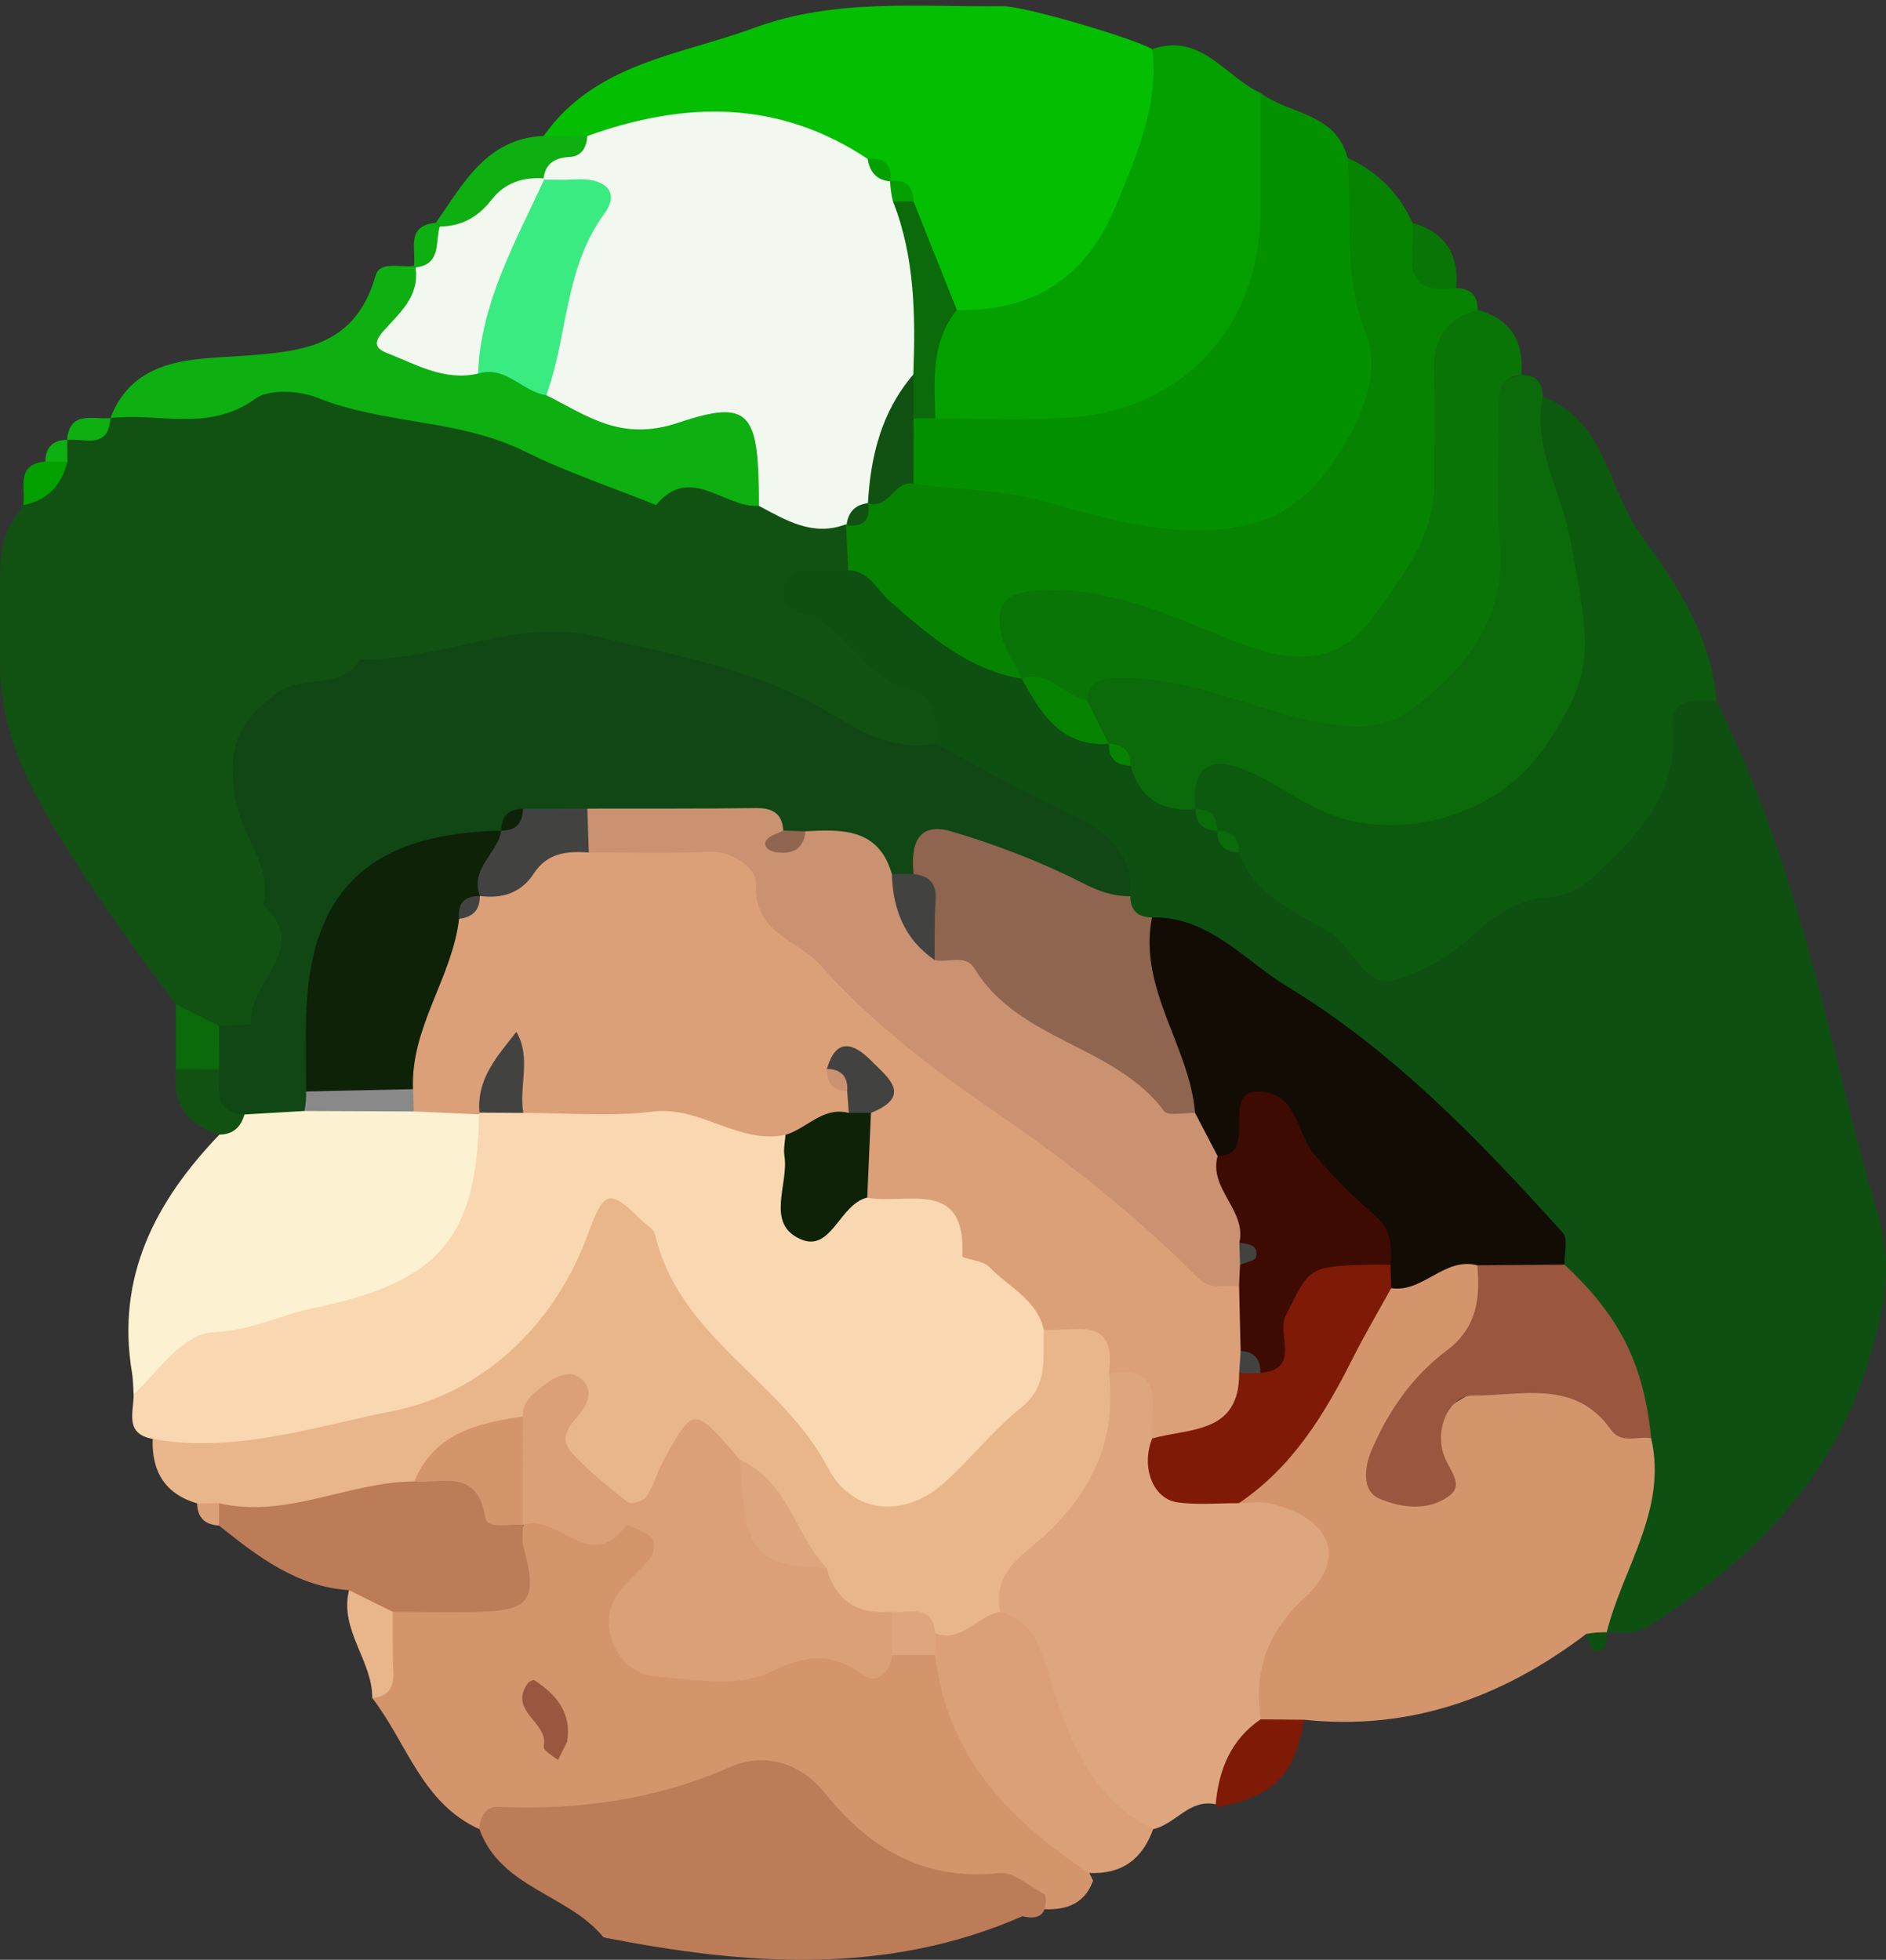 <?xml version="1.0" encoding="utf-8"?>
<!-- Generator: Adobe Illustrator 23.1.0, SVG Export Plug-In . SVG Version: 6.00 Build 0)  -->
<svg version="1.1" id="Calque_1" xmlns="http://www.w3.org/2000/svg" xmlns:xlink="http://www.w3.org/1999/xlink" x="0px" y="0px"
	 viewBox="0 0 1125 1168.99" style="enable-background:new 0 0 1125 1168.99;" xml:space="preserve">
<rect x="0" y="0" width="1125" height="1168.99" fill="#333333" stroke="none"/>
<style type="text/css">
	.st0{fill:#0D5011;}
	.st1{fill:#115212;}
	.st2{fill:#F9D7B0;}
	.st3{fill:#E9B68B;}
	.st4{fill:#D4956C;}
	.st5{fill:#078302;}
	.st6{fill:#04BE02;}
	.st7{fill:#0C5A0D;}
	.st8{fill:#049100;}
	.st9{fill:#0B6A0A;}
	.st10{fill:#BC7C58;}
	.st11{fill:#03A000;}
	.st12{fill:#FCF1D0;}
	.st13{fill:#097506;}
	.st14{fill:#0EAF10;}
	.st15{fill:#7E1A06;}
	.st16{fill:#DBA078;}
	.st17{fill:#104714;}
	.st18{fill:#120C04;}
	.st19{fill:#8F6550;}
	.st20{fill:#9A563F;}
	.st21{fill:#F2F8F0;}
	.st22{fill:#0D2206;}
	.st23{fill:#424341;}
	.st24{fill:#DEA67E;}
	.st25{fill:#898989;}
	.st26{fill:#3AEB81;}
	.st27{fill:#CA9271;}
	.st28{fill:#3D0B02;}
</style>
<g>
	<g>
		<path class="st0" d="M1023.81,417.79c29.73,59.92,49.11,123.24,65.34,188.01c9.83,39.26,19.22,79.07,30.7,117.27
			c10.15,33.78,3.64,59.51-5.3,88.81c-21.78,71.46-70.57,119.89-131.83,158.49c-8.54,5.38-16.2,2.74-24.34,3.34
			c-18.86-38.44,17.53-72.03,9.4-109.47c2.02-41.44-21.07-72.78-42.37-104.79c-62.2-89.67-147.71-151.25-242.65-201.5
			c-7.82-4.87-14.11-11.27-19.11-18.96c-20.94-52.74-82.86-54.98-115.46-93.4c-18.16-27.33-49.19-40.48-70.64-63.96
			c-27.88-30.52-20.87-48.89,20.5-53.5c42.43,8.32,68.35,44.5,105.13,62.37c4.79,2.79,9.29,6.1,13.63,9.53
			c12,10.32,23.49,21.37,37.17,29.68c4.46,2.63,8.65,5.66,12.74,8.81c6.09,4.65,11.81,9.78,17.58,14.83
			c7.93,6.46,16.29,12.32,25.01,17.76c4.64,2.71,8.95,5.8,13.2,9.08c4.47,3.26,8.61,6.82,12.72,10.51c2.15,1.83,4.14,3.76,6.3,5.59
			c4.45,3.68,8.59,7.6,12.77,11.53c81.4,66.9,178.2,43.08,224.63-54.98C987.8,434.12,987.77,402.4,1023.81,417.79z"/>
		<path class="st1" d="M506.01,340.16c-8.37,0-16.76,0.43-25.09-0.12c-7.67-0.5-11.48,3.69-12.94,9.97
			c-1.47,6.34,0.51,14.08,6.8,15.17c30.22,5.24,39.59,40.33,69.72,46.84c13.15,2.84,15.15,18.32,13.34,31.66
			c-30.73,23.83-57.09,1.77-83.35-9.37c-79.08-33.54-158.83-47.05-243.91-23.11c-71.38,20.09-79.21,30.37-60.58,103.09
			c10.8,42.17,23.55,85.42-33.18,106.91c-16.08,0.39-24.48-10.25-31.98-22.19c-18.58-24.87-37.36-50.17-53.94-75.8
			c-25.05-38.72-51.4-77.81-50.9-129.85c0.65-67.57-3.18-67.6,13.83-92.06c6.81-8.01,12.4-16.93,18.89-25.17
			c1.6-5.05,4.09-9.62,7.33-13.8l-0.09,0.09c7.15-7.27,19.17-4.88,25.87-13.03l0.03-0.03c72.12-31.88,145.59-32.14,219.05-6.57
			c54.69,19.03,109.83,35.26,167.46,42.23c19.38,6.64,39.2,12.46,54.45,27.35C512.66,321.8,514.22,331.13,506.01,340.16z"/>
		<path class="st2" d="M91.06,858.29c-17.11-3.17-11.17-16.18-11.36-26.58c9-44.77,45.96-53,81.66-59.01
			c61.07-10.28,102.08-40.56,115.4-103.19c3.31-6.03,7.95-10.66,13.85-14.12c9.31-4.61,19.19-6.96,29.44-8
			c47.49-1.7,95.28-5.53,139.61,17.58c20.8,14.27,24.37,58.66,65.65,37.42c61.21-1.93,80.75,47.4,107.89,87.48
			c7.12,57.36-32.11,86.05-72.78,110.67c-30.16,18.26-58.52,5.5-79.75-20.4c-27.22-33.2-60.94-61.05-82.65-98.7
			c-18.68-32.38-32.27-29.56-55.47-0.78C278.57,860.02,173.21,890.52,91.06,858.29z"/>
		<path class="st3" d="M91.06,858.29c48.99,8.87,96.95-7.52,142.65-16.49c52.79-10.36,96.68-49.88,117.11-105.96
			c9.45-25.92,12.82-26.75,31.14-8.6c3.05,3.02,7.98,5.64,8.8,9.19c14.15,61.24,75.89,87.04,103.06,139.04
			c14.56,27.87,45.8,30.23,69.34,9.07c15.93-14.33,29.35-31.61,45.99-44.94c16.5-13.22,12.79-29.97,13.47-46.51
			c24.14-16.47,39.85-7.57,50.54,16.67c16.08,67.36-31.71,107.06-66.13,152.61c-11.44,12.65-25,21.03-42.75,20.67
			c-12.46-1.02-24.5-4.41-36.63-7.26c-18.35-4.23-33.08-13.99-44.17-29.2c-17.04-21.88-28.06-48.49-51.23-65.44
			c-93.45,73.58-62.73,19.51-122.43-24.25c-24.68,10-45.08,27.16-68.59,38.95c-34.28,14.06-69.05,22.41-105.67,9.28
			c-6.53-1.63-12.52-4.42-17.97-8.36C98.36,891.09,90.42,877.64,91.06,858.29z"/>
		<path class="st4" d="M285.96,1091.05c-34.31-15.44-43.29-51.59-63.91-78.22c13.96-15.74-5.65-36.5,7.76-52.31
			c27.1-18.92,70.29-12.85,83.42-53.65c35.81,0.27,91.6-34.27,79.21,48.27c-4.1,27.33,20.85,29.55,39.79,26.87
			c33.67-4.77,67.26-5.8,101.09-5.33c9.58-0.25,18.19,3.02,26.55,7.24c24.4,50.15,68.01,87.48,92.18,137.84
			c-5.55,14.99-17.53,17.91-31.62,16.93c-48.7-6.31-96.98-12.56-135.24-49.14c-20.84-19.92-47.16-16.12-72.8-9.29
			C370.92,1091.29,329.17,1099.91,285.96,1091.05z"/>
		<path class="st4" d="M984.92,857.86c9.82,42.9-17.01,77.4-26.54,115.87l0.16-0.11c-3.77,4.53-7.88,4.85-12.31,0.97
			c-49.76,37.78-104.9,57.89-168.2,51.21c-7.34,7.6-15.95,8.19-25.32,4.63c-21.76-23.04-14.19-47.58,0.38-68.95
			c19.83-29.08,4.43-46.21-16.09-63.52c22.34-51.34,56.63-94.9,90.51-138.81c16.94-10.24,34.29-18.17,54.34-8.7
			c26.77,41.56-9.55,61.13-30.08,86.31c-5.34,6.56-10.93,13.36-7.68,22.94c2.08-3.63,2.72-9.25,5.67-11.21
			C915.24,804.95,930.25,806.09,984.92,857.86z"/>
		<path class="st5" d="M506.01,340.16c-0.46-9.15-0.92-18.3-1.38-27.45c1-2.69,2-5.38,2.95-8.11c3.1-5.03,6.91-9.43,11.26-13.47
			c2.38-1.87,4.79-3.6,7.18-5.47c10.67-6.88,22.45-10.38,34.96-11.9c39.66-3.53,76.12,12.39,114.16,18.68
			c83.93,13.87,123.34-22.08,116.87-106.15c-2.42-31.49-14.08-64.21,11.78-92.1c17.81,8.07,30.74,21.03,38.83,38.83
			c9.84,12.15,12.75,28.96,26,38.83c8.58,0.07,12.8,4.46,12.84,12.98c-3.12,31.8-7.46,63.46-10.72,95.25
			c-10.57,103.19-70.32,140.36-167.85,107.71c-33.77-11.31-69.86-30.12-93.29,17.12c-32.14-5.4-55.34-25.89-78.76-46.25
			C523.07,351.9,518.6,340.48,506.01,340.16z"/>
		<path class="st6" d="M324.31,81.1c30.57-43.55,81.18-48.1,125.68-64.5C498.24-1.2,548.56,4.3,598.32,3.71
			c12.54-0.15,77.33,18.94,89.04,25.63c27.88,83.09-19.71,155.61-108.33,165.23c-29.25-9.17-33.91-37.17-45.71-59.67
			c-3.17-4.96-6.39-9.96-10.03-14.59c-2.17-1.93-4.14-4.1-6.32-6.04c-4.93-3.27-9.74-6.64-14.81-9.67
			c-48.73-28.44-100.42-19.01-151.94-12.15C340.11,91.99,331.11,89.03,324.31,81.1z"/>
		<path class="st7" d="M1023.81,417.79c-11.89,0.8-27.43-3.8-25.87,17.16c2.58,34.57-16.51,58.44-39.43,80.52
			c-10.52,10.13-19.5,19.14-37.22,20.04c-14.6,0.74-30.9,11.19-42.23,21.82c-14.07,13.2-30.92,22.79-47.29,27.26
			c-17.94,4.9-24.71-19.9-38.75-28.44c-20.91-12.72-44.9-21.7-53.98-47.71c-4.52-4.12-8.38-8.89-12.94-12.96l0,0
			c-4.19-4.43-8.5-8.75-12.94-12.93l-0.01-0.01c-13.71-23.32,0.9-31.37,20.07-34.76c17.72-3.13,33.44,5.99,49.68,11.68
			c89.06,31.16,154.51-23.97,142.14-117.68c-4.58-34.69-30.33-69.06-4.73-105.25c37.59,14.22,38.94,55.91,58.93,83.17
			C999.28,347.03,1021.06,379.72,1023.81,417.79z"/>
		<path class="st8" d="M803.79,94.18c3.06,35.13-3.25,69.82,11.09,105.69c10.14,25.37-5.82,56.49-22.82,80.07
			c-18.13,25.13-41.62,36.04-76.08,36.37c-34.7,0.33-66.93-10.43-97.48-18.33c-25.18-6.51-49.3-5.76-73.64-9.61
			c-10.91-12.29-11.63-25.6-4.07-39.74c4.93-5.14,10.82-8.88,17.51-11.29c18.64-5.86,38.15-4.27,57.3-6.1
			c80.18-7.65,110.31-36.98,118.6-115.79c2.23-21.18,0.44-43.33,17.76-59.95C769.26,68.36,796.97,67.27,803.79,94.18z"/>
		<path class="st9" d="M920.29,236.5c-6.37,29.97,10.86,56.15,16.13,83.91c12.95,68.16,15.25,81.56-16.19,126.89
			c-28.46,41.03-90.56,57.12-135.24,34.75c-16.27-8.14-31.36-19.65-48.44-24.89c-20.16-6.19-25.51,7.61-23.4,25.34
			c-19.99,2-33.3-6.06-38.82-25.81c-4.5-4.16-8.37-8.94-12.96-13l0.01,0.01c-12.42-8.12-22.26-17.51-16.92-34.37
			c24.55-28.98,53.7-17.84,83.13-10.31c108.64,27.8,141.78,2.93,149.58-108.37c1.74-24.85-9.81-58.42,30.27-67.07
			C915.99,223.64,920.25,227.96,920.29,236.5z"/>
		<path class="st10" d="M285.96,1091.05c0-7.24,4.21-13.59,10.47-13.32c48.29,2.09,94.36-4.05,139.48-23.88
			c18.54-8.15,40.54-3.95,56.6,16.18c26.07,32.68,59.15,52.11,103.75,47.24c8.5-0.93,18.12,8.33,27.22,12.88
			c1.48,10.63-2.46,15.55-13.59,12.85c-81.7,35.72-165.53,29.18-249.87,12.61C339.04,1129.84,298.68,1126.3,285.96,1091.05z"/>
		<path class="st11" d="M751.97,55.48c0.01,23.41,0.13,46.82,0,70.22c-0.4,70.36-47.35,120.2-117.51,123.64
			c-25.48,1.25-51.06,0.2-76.6,0.2c-17.49-25.9-17.93-48.41,12.89-64.68c45.97,1.16,77.54-19.68,94.9-62.17
			c12.24-29.95,25.64-59.64,21.71-93.35C716.54,19.16,730.8,45.87,751.97,55.48z"/>
		<path class="st12" d="M285.76,664.69c-1.24,73.99-23.61,99.96-98.6,115.53c-19.69,4.09-37.25,13.43-58.94,14.36
			c-19.62,0.85-33.29,23.03-48.52,37.13c-0.3-4.29-0.25-8.63-0.96-12.85c-9.64-57.29,14-102.33,52.13-142.07
			c2.07-10.54,8.38-17.66,17.85-22.3c12.58-5.17,25.83-6.72,39.29-7.27c20.32-0.49,40.65-0.97,61.01,0.25
			C263.22,649.04,276.71,652.18,285.76,664.69z"/>
		<path class="st13" d="M907.43,223.6c-10.58,0.89-13.56,7.04-13.38,17.05c0.5,27.92-1.57,56,0.72,83.74
			c3.8,46.02-22.26,76.65-54.6,100.01c-19.95,14.41-48.22,8.59-72.86,1.78c-33.47-9.25-65.93-22.9-101.75-21.69
			c-9.84,0.33-16.26,2.61-17.11,13.31c-17.08,8.1-26.4-7.11-38.86-12.91l0.01,0.01c-4.36-9.14-10.8-17.9-12.57-27.52
			c-2.39-13-0.77-23.21,18.53-24.95c43.45-3.91,80.68,13.92,118.62,29.23c36.51,14.73,63.6,15.07,83.82-12.32
			c17.61-23.85,37.97-49.06,37.58-82.36c-0.25-21.51,0.61-43.05-0.23-64.53c-0.77-19.68,6.94-32.34,26.12-37.62
			C901.16,190.35,909.21,203.69,907.43,223.6z"/>
		<path class="st14" d="M452.69,301.73c-20.46,1.6-40.69-25.32-61.34-0.51c-26.15-10.52-53.1-19.43-78.27-31.94
			c-39.09-19.43-83.61-15.99-123.54-31.95c-10.99-4.39-29-5.54-37.41,0.59c-27.65,20.13-57.63,7.98-86.25,11.45
			c13.64-36,48.95-35.09,76.22-36.94c37.91-2.58,69.55-5.11,82.01-48.19c2.54-8.78,14.86-4.48,22.81-5.57
			c1.79,2.22,3.59,4.44,5.41,6.64c-3.01,29.74,9.84,45.25,40.48,44.74c15.8,2.73,30.6,8.28,45.31,14.23
			c25.43,12.14,52.88,9.15,79.73,11.94C459.12,240.49,482,258.17,452.69,301.73z"/>
		<path class="st10" d="M311.9,909.63c0.05,4.29-0.82,8.83,0.29,12.81c8.15,29.25,4.53,37.28-20.11,38.7
			c-19.22,1.11-38.56,0.25-57.85,0.26c-14.84,8.16-18.65-5.97-26.03-12.89c-31.22-2.07-54.51-20.09-77.59-38.56
			c-3.24-2.98-4.31-5.94-3.2-8.9c1.1-2.94,2.2-4.41,3.29-4.41c40.34,9.34,77.17-12.72,116.43-13.02
			c27.55-19.01,45.15-3.07,61.49,17.45C309.76,903.91,310.83,906.77,311.9,909.63z"/>
		<path class="st14" d="M324.31,81.1c8.65,0.02,17.31,0.03,25.96,0.05c8.85,18.55-8.76,21.99-17.34,30.67
			c-4.42,3.16-9.06,5.95-13.78,8.64c-16.86,8.17-31.35,23.52-52.87,17.82c-2.1-1.78-4.2-3.58-6.3-5.39
			C276.46,109.48,290.14,82.57,324.31,81.1z"/>
		<path class="st15" d="M751.9,1025.56c8.71,0.08,17.42,0.15,26.12,0.23c-6.31,33.79-17.82,45.39-51.76,52.18l-1.1-1.75
			C714.22,1048.85,719.72,1030.17,751.9,1025.56z"/>
		<path class="st3" d="M208.2,948.51c8.68,4.3,17.35,8.59,26.03,12.89c0.09,11.93-0.18,23.87,0.39,35.77
			c0.45,9.37-2.87,14.86-12.57,15.66C222.2,990.36,202.31,972.21,208.2,948.51z"/>
		<path class="st1" d="M145.81,664.77c-2.13,7.55-6.8,11.93-14.94,12.02c-19.73-5.63-28.15-18.79-25.99-39
			c7.31-7.4,15.86-8.12,25.21-4.72C141.1,640.77,146.11,651.46,145.81,664.77z"/>
		<path class="st9" d="M130.72,637.79c-8.61,0-17.22-0.01-25.83-0.01c-0.01-12.92-0.02-25.85-0.03-38.77
			c8.62,4.31,17.23,8.62,25.85,12.92C138.45,620.55,137.49,629.17,130.72,637.79z"/>
		<path class="st13" d="M868.62,171.83c-35.83,5.25-24.19-21.29-26-38.83C862.24,138.61,870.41,151.89,868.62,171.83z"/>
		<path class="st11" d="M40.19,275.44c-3.43,14.08-11.9,23.02-26.36,25.86c1.77-9.99-4.97-24.31,13.2-25.96
			C31.46,270.73,35.84,270.99,40.19,275.44z"/>
		<path class="st14" d="M246.92,158.66c1.34-10.11-4.94-24.09,13.05-25.76l2.31,2.19c5.52,14.26,4.42,24.6-14.45,24.43
			L246.92,158.66z"/>
		<path class="st14" d="M65.84,249.39c-1.17,19.14-15.7,11.76-25.87,13.03C41.68,244.36,55.59,250.51,65.84,249.39z"/>
		<path class="st16" d="M130.71,896.64c-0.03,4.44-0.06,8.87-0.09,13.31c-8.33-0.46-12.87-4.67-13.04-13.2
			C121.96,896.72,126.33,896.68,130.71,896.64z"/>
		<path class="st0" d="M946.23,974.58c4.07-0.73,8.18-1.05,12.31-0.97c0.09,5.66,0.13,12.02-7.76,10.97
			C948.85,984.33,947.72,978.08,946.23,974.58z"/>
		<path class="st14" d="M40.19,275.44c-4.39-0.03-8.77-0.06-13.16-0.1c0.15-8.53,4.49-12.87,13.02-13.01
			C40.1,266.7,40.15,271.07,40.19,275.44z"/>
		<path class="st17" d="M130.72,637.79c-0.01-8.62-0.01-17.24-0.02-25.86c6.41-0.28,12.82-0.56,19.23-0.85
			c-3.47-24.39,36.55-44.41,7.16-71.4c5.49-24.13-13.87-41.7-16.94-64.51c-4.01-29.85,1.08-43.04,23.93-61.06
			c16.22-12.79,39.38-1.48,50.67-20.81c48.02,1.06,94.29-25.28,142.07-13.51c46.65,11.49,94.99,19.38,137.41,45.07
			c19.24,11.65,39.31,23.09,63.62,18.81c24.52,12.94,48.62,26.79,73.7,38.55c23.14,10.85,44.69,21.61,42.67,52.35
			c-20.94,17.05-39.41,0.99-58.39-4.75c-21.84-6.6-43.06-17.53-66.18-4.72c-5.66,1.82-11.43,2.37-17.33,1.7
			c-18.9-6.82-36.84-16.56-57.32-18.79c-5.93-0.89-11.7-2.28-17.47-3.76c-32.78-8.61-66.25-3.59-99.33-5.13
			c-11.81,0.07-23.64-0.34-35.4,1.12c-5.7,1.23-11.42,2.38-17.06,3.86c-5.55,1.83-11.21,3.2-16.87,4.56
			c-85.42,10.12-89.46,75.99-96.01,140.14c-2.94,5.27-6.7,9.88-11.21,13.87c-11.95,0.7-23.89,1.39-35.84,2.09
			C126.6,663.71,131.23,649.31,130.72,637.79z"/>
		<path class="st18" d="M881.18,754.72c-19.69-5.12-32.26,16.52-51.35,13.66c-5.02-3.25-9.18-7.36-12.45-12.39
			c-24.51-31.95-36.5-82.29-94.96-64.22c-11.79-6.75-18.87-17.3-24.28-29.33c-9.33-37.85-40.44-73.67-10.98-115.19
			c33.78-0.89,55.72,26.07,80.31,40.95c63.14,38.21,115.26,92.12,164.83,147.27c3.26,3.63,0.74,12.44,0.91,18.84
			C915.99,770.05,898.62,767.22,881.18,754.72z"/>
		<path class="st19" d="M687.16,547.26c-8.35,42.6,22.38,76.57,25.72,116.59c-46.98,15.89-71.41-26.44-105.63-42.46
			c-20.4-9.55-37.41-27.54-53.55-44.56c-11.44-17.15-12.72-35.94-8.75-55.53c-1.88-17.09,2.18-31.5,22.82-25.32
			c26.56,7.95,52.88,17.92,77.53,30.48c9.84,5.02,18.43,8.25,28.91,8.12C674.33,543.1,678.75,547.21,687.16,547.26z"/>
		<path class="st20" d="M881.18,754.72c17.34-0.13,34.68-0.27,52.03-0.4c33.04,30.76,47.35,59.41,51.71,103.54
			c-8.09-1.33-17.93,3.59-23.97-5c-21.49-30.58-53.66-20.16-82.18-20.46c-14.72-0.16-23.85,21.15-16.74,37.55
			c3.39,7.82,10.72,15.8,2.92,21.9c-12.48,9.77-29.06,7.6-42.07,2.11c-11.23-4.73-8.55-19.94-4.9-28.56
			c9.86-23.3,24.39-44.44,44.86-59.75C880.92,792.13,883.1,774.56,881.18,754.72z"/>
		<path class="st5" d="M609.58,404.88c16.29-5.74,25.24,10.61,38.86,12.91c4.31,8.64,8.62,17.27,12.93,25.91
			C633.02,445.56,620.93,425.71,609.58,404.88z"/>
		<path class="st9" d="M726.1,495.46c8.66-0.02,12.95,4.33,12.94,12.96C730.43,508.39,726.09,504.09,726.1,495.46z"/>
		<path class="st9" d="M713.16,482.52c8.64-0.02,12.95,4.3,12.94,12.93C717.47,495.46,713.14,491.16,713.16,482.52z"/>
		<path class="st5" d="M661.36,443.7c8.7-0.04,12.98,4.34,12.96,13C665.73,456.62,661.35,452.35,661.36,443.7z"/>
		<path class="st21" d="M324.14,107.13c1.02-9.69,6.65-13.05,16.07-13.57c6.51-0.36,9.89-5.66,10.06-12.41
			C408.1,60.31,464.31,59.3,517.55,94.78c5.24,3.76,10.32,7.68,13.65,13.38l-0.27-0.21c5.16,4.59,7.77,10.34,7.85,17.24
			c15.38,30.26,19.22,61.93,11.6,94.99c-13.12,25.73-13.5,56.67-32.65,79.95l0.1-0.05c-2.69,5.96-7.67,9.68-12.87,13.19l-0.32-0.57
			c-19.68,7.53-35.69-2.3-51.94-10.97c-0.03-55.39-4.52-64.2-48.09-49.59c-34.22,11.48-54.1-4.07-78.72-16.42
			c-18.71-22.47-5.14-45.35,0.7-67.12C332.31,147.24,338.26,127.16,324.14,107.13z"/>
		<path class="st16" d="M285.76,664.69c-12.96-0.58-25.92-1.16-38.88-1.74c-4.16-4.66-7.46-9.86-9.95-15.6
			c-5.3-36,10.95-66.49,24.89-97.62c3.16-5.43,6.95-10.38,11.22-14.98c4.38-4.5,9.28-8.39,14.43-11.97
			c21.59-12.32,41.72-28.51,68.78-26.98c55.03-7.63,93.46,11.02,132.62,54.87c74.01,82.88,177.15,133.95,255.27,213.98
			c7.37,11.87,9.94,24.99,10.36,38.71c0.26,6.86-0.46,13.63-1.85,20.34c-9.37,29.52-28.37,44.8-60.42,40.54
			c-20.58-8.01-14.91-33.98-30.83-45.25c5-35.48-21.29-24.11-38.79-25.91c-4.22-18.26-21.34-25.52-32.72-37.58
			c-3.66-3.88-15.97-4.58-15.88-6.29c2.5-47.13-33.62-30.38-56.71-34.87c-12.49-11.87-11.66-26.33-8.14-41.3
			c3.17-6.04,5.48-12.49,7.48-18.43c-4.33,0.94-6.18,3.24-5.66,7.86c-1.74,4.4-4.48,7.49-8.43,9.77
			c-10.92,5.39-21.56,11.9-34.03,4.68c-28.07,5.85-50.62-17.42-79.13-13.88c-25.39,3.15-51.47,0.75-77.24,0.8
			c-8.54-29.42-17.37-9.99-26.14-0.16L285.76,664.69z"/>
		<path class="st22" d="M519.53,663.8c-0.74,16.85-1.48,33.69-2.22,50.54c-16.46,3.85-21.32,32.55-39.4,24.96
			c-21.73-9.12-7.26-32.79-10-49.86c-0.65-4.04,0.37-8.34,0.62-12.53c12.81-3.7,22.27-17.05,37.74-13.09
			C510.68,659.35,515.1,659.34,519.53,663.8z"/>
		<path class="st23" d="M286.02,663.68c-1.87-20.27,10.82-33.89,22-48.2c9.12,15.46,1.35,32.36,4.14,48.35
			C303.45,663.79,294.73,663.73,286.02,663.68z"/>
		<path class="st24" d="M661.4,818.99c35.85-5.04,23.87,21.63,25.89,39.03c10.94,21.29,38.32,20.57,51.69,38.6
			c6.35,0,13.02-1.27,19.01,0.21c35.94,8.88,45.88,32.38,20.21,56.19c-22.82,21.17-30.18,43.77-26.3,72.54
			c-17.77,12.21-24.88,30.04-26.74,50.65c-15.76-3.4-24.02,12.01-37.3,14.84c-73.34-13.04-70.61-79.57-91.2-129.71
			c-5.2-24.14,14.62-34.15,27.89-46.75C652.29,888.24,666.08,857.41,661.4,818.99z"/>
		<path class="st16" d="M531.96,987.25c-0.67,10.79-9.58,17.25-16.43,12.3c-19.31-13.96-33.75-13.05-56.13-2.12
			c-18.93,9.24-45.79,4.34-68.86,2.42c-21.61-1.8-34.24-28.64-23.24-47.24c5.29-8.95,14.63-15.41,21.04-23.83
			c2.04-2.69,2.3-10.11,0.34-11.78c-4.3-3.65-14.63-7.94-15.41-6.87c-21.04,29.26-41.1-8.17-61.37-0.5l-0.01-0.01
			c-16.51-21.59-17.49-43.17,0.04-64.74c-0.52-10.19,7.84-14.74,14.02-19.77c4.29-3.49,12.17-6.66,16.61-5.02
			c9.02,3.34,10.9,12.06,5.39,20.21c-5.7,8.43-16.62,15.91-6.34,26.86c9.97,10.62,21.42,19.95,32.94,28.93
			c1.86,1.45,9.27-0.68,10.95-3.24c4.36-6.63,6.49-14.68,10.34-21.71c17.92-32.7,18.02-32.64,45.53-0.4
			c14.06,24.12,20.79,54.11,51.76,64.72c5.48,19.82,18.83,27.85,38.83,25.89C539.59,970,539.65,978.62,531.96,987.25z"/>
		<path class="st16" d="M596.66,961.35c15.6,4.43,21.68,14.88,26.7,30.6c12.28,38.42,23.48,78.87,64.5,99.11
			c-6.45,18.04-18.97,27.16-38.41,26.11c-47.38-31.43-84.82-69.87-91.61-129.92c-3.27-2.88-4.35-5.76-3.26-8.64
			c1.09-2.88,2.17-4.32,3.27-4.32C574.12,979.98,583.06,963.67,596.66,961.35z"/>
		<path class="st4" d="M311.93,844.88c-0.01,21.58-0.02,43.16-0.04,64.74c-7.89-1.09-21.31,3.23-22.56-4.83
			c-4.48-28.94-25.5-19.72-42.2-21.16C259.11,854.61,285.02,848.91,311.93,844.88z"/>
		<path class="st24" d="M493.13,935.48c-43.53-2.07-48.76-8.61-51.76-64.72C469.9,883.31,474.19,915.25,493.13,935.48z"/>
		<path class="st24" d="M557.85,974.29c0,4.32,0,8.64,0,12.96c-8.63,0-17.26,0-25.88,0c0-8.63,0-17.26-0.01-25.88
			C542.05,962.74,556.3,955.79,557.85,974.29z"/>
		<path class="st20" d="M338.25,1038.99c-1.79,3.59-3.58,7.18-5.38,10.76c-2.73-2.05-5.89-3.74-8.01-6.29
			c-1.07-1.28,0.04-4.18-0.33-6.26c-2.02-11.39-20.12-17.98-9.87-32.97c0.78-1.15,3.45-2.46,4.13-2.01
			C331.95,1010.87,341.18,1021.76,338.25,1038.99z"/>
		<path class="st15" d="M738.98,896.62c-12.18-0.05-24.53,1.17-36.49-0.47c-14.95-2.05-22.02-21.34-15.2-38.13
			c22.31-6.31,52.13-2.62,51.85-38.98c4.44-4.58,8.08-9.72,10.92-15.45c11.73-40.23,24.36-78.99,79.41-49.11
			c0.12,4.64,0.24,9.27,0.36,13.91c-7.68,13.95-15.81,27.68-22.96,41.9C790.06,843.69,770.9,875.13,738.98,896.62z"/>
		<path class="st1" d="M517.72,300.13c1.59-28.21,8.14-54.66,27.08-76.75c7.22,8.69,8.18,17.41,0.15,26.19
			c-0.03,12.93-0.06,25.86-0.09,38.79C533.31,286.52,530.25,304.24,517.72,300.13z"/>
		<path class="st1" d="M504.95,313.28c0.96-7.65,5-12.28,12.87-13.19C519.4,310.2,515.04,314.54,504.95,313.28z"/>
		<path class="st9" d="M544.95,249.57c-0.05-8.73-0.1-17.46-0.15-26.19c1.29-35.06,1-69.93-12.15-103.28
			c4.09-3.95,8.17-3.94,12.25,0.03c8.62,21.58,17.23,43.16,25.85,64.74c-15.64,19.3-13.35,42.18-12.89,64.68
			C553.55,249.55,549.25,249.56,544.95,249.57z"/>
		<path class="st11" d="M544.89,120.13c-4.08,0-8.16-0.01-12.25-0.03c-0.97-3.99-1.54-8.04-1.73-12.15
			C540.13,106.79,544.77,110.87,544.89,120.13z"/>
		<path class="st11" d="M531.2,108.16c-8.35-0.58-12.36-5.6-13.65-13.38C527.25,93.98,532.33,97.9,531.2,108.16z"/>
		<path class="st25" d="M246.38,649.65c0.17,4.44,0.33,8.87,0.5,13.31c-21.74-0.09-43.48-0.18-65.23-0.28
			c0.72-3.84,1.04-7.72,0.94-11.63C203.5,634.29,224.73,632.65,246.38,649.65z"/>
		<path class="st26" d="M324.14,107.13c6.31-0.02,12.65,0.33,18.92-0.13c15.71-1.15,27.92,6.1,17.39,20.49
			c-24.02,32.82-21.61,72.73-34.59,108.24c-14.3-2.02-24.17-18.03-40.73-12.88c-23.31-51.28,5.44-84.79,39.72-116.41
			C324.86,106.44,324.14,107.13,324.14,107.13z"/>
		<path class="st21" d="M324.86,106.44c-17.11,37.48-38.07,73.66-39.72,116.41c-20.06,4.61-36.8-5.46-54.28-12.26
			c-7.55-2.94-7.7-6.72-2.52-12.67c9.65-11.09,22.21-20.94,19.49-38.4c15.57-1.78,11.74-15.04,14.45-24.43
			c12.95,0.02,23.06-5.78,30.77-15.74C301.24,108.75,312.12,105.47,324.86,106.44z"/>
		<path class="st27" d="M739.12,767.22c-8.02-1.36-16.66,2.81-24.05-4.59c-36.74-36.78-76.54-68.69-120.02-98.37
			c-36.84-25.14-74.89-53.76-105.62-88.52c-13.52-15.29-40.15-18.96-38.42-48.77c0.49-8.47-13.5-19.88-29.31-18.94
			c-23.43,1.39-47,0.45-70.51,0.5c-8.07-8.49-8.09-17.23-0.83-26.2c33.53-0.06,67.06,0.1,100.58-0.31c9.85-0.12,15.65,3.1,16.3,13.4
			c3.99,12.82,8.74,1.61,13.18,0.42c21.95-1.18,43.66-1.86,51.55,25.44c17.31,12.75,14.72,35.37,25.49,51.36
			c7.91,1.96,18.43-3.76,23.75,4.99c26.37,43.42,83.64,45.61,113.14,85.06c2.4,3.21,12.17,0.9,18.52,1.15
			c4.47,8.57,8.95,17.14,13.42,25.71c15.01,11.48,22.92,26.8,24.69,45.49c0.34,6.01-0.21,11.95-1.59,17.82
			C747.33,758.61,743.88,763.39,739.12,767.22z"/>
		<path class="st22" d="M246.38,649.65c-21.26,0.47-42.53,0.93-63.79,1.4c-0.03-12.77-0.12-25.54-0.08-38.31
			c0.23-79.85,35.78-115.62,116.52-117.26c8.81,17.28-2.82,27.84-12.78,38.96l-0.05,0.02c-4.82,3.89-8.8,8.55-12.36,13.59
			C269.71,583.27,244.77,612.87,246.38,649.65z"/>
		<path class="st23" d="M286.24,534.43c-6.09-16.38,10.6-25.29,12.78-38.96l-0.01,0.01c4.61-4.01,8.93-8.31,12.9-12.97
			c12.82-0.06,25.64-0.12,38.46-0.18c0.28,8.73,0.55,17.46,0.83,26.2c-12.85-0.99-24.78,0.18-32.71,12.41
			C310.87,532.7,299.6,536.17,286.24,534.43z"/>
		<path class="st23" d="M557.48,572.65c-18-12.41-24.91-30.31-25.49-51.36c4.32,0,8.65,0.01,12.97,0.01
			c9.19,1.06,13.78,5.53,13.16,15.45C557.38,548.68,557.65,560.67,557.48,572.65z"/>
		<path class="st19" d="M480.43,495.84c-0.95,10.94-8,13.83-17.45,12.52c-5.49-0.76-8.14-4.55-5.63-7.47
			c2.3-2.68,6.53-3.71,9.9-5.47C471.64,495.56,476.04,495.7,480.43,495.84z"/>
		<path class="st22" d="M311.91,482.52c-0.03,8.57-4.28,12.94-12.9,12.97C298.95,486.83,303.26,482.51,311.91,482.52z"/>
		<path class="st28" d="M739.27,741.3c4.49-19.46-18.41-32.05-12.96-51.75c26.92-0.07-1.97-42.59,28.24-38.13
			c19.43,2.87,19.22,25.22,29.56,37.37c11.14,13.1,23.43,25.42,36.49,36.61c9.81,8.41,9.37,18.34,8.88,29.06
			c-4.18-0.04-8.35-0.21-12.53-0.11c-36.84,0.97-35.58,1.62-50.01,30.35c-5.66,11.27,9.57,31.96-15.12,34.25
			c-4.51-3.86-8.43-8.25-11.78-13.16c-0.31-12.86-0.61-25.72-0.92-38.58c0.14-4.26,0.33-8.52,0.57-12.78
			c3.1-3.02,4.08-5.98,2.92-8.86C741.46,742.73,740.35,741.3,739.27,741.3z"/>
		<path class="st23" d="M519.53,663.8c-4.42,0.01-8.84,0.02-13.25,0.03c-0.31-4.34-0.62-8.68-0.93-13.01
			c-3.79-4.64-7.8-9.07-12.08-13.27c5.53-19.35,16.33-15.07,26.41-4.84C529.14,642.33,545.01,653.65,519.53,663.8z"/>
		<path class="st23" d="M740.04,805.8c8.26,0.5,11.93,5.12,11.78,13.16c-4.22,0.02-8.45,0.04-12.67,0.08
			C739.44,814.63,739.74,810.22,740.04,805.8z"/>
		<path class="st27" d="M493.26,637.55c8.58,0.28,12.71,4.61,12.08,13.27C496.77,650.54,493.01,645.87,493.26,637.55z"/>
		<path class="st23" d="M273.84,548.05c-1.01-9.2,3.14-13.69,12.36-13.59C286.33,542.85,281.96,547.15,273.84,548.05z"/>
		<path class="st23" d="M739.27,741.3c5.36,0.6,11.56,1.19,9.98,8.54c-0.46,2.12-6.22,3.1-9.55,4.6
			C739.55,750.06,739.41,745.68,739.27,741.3z"/>
	</g>
</g>
</svg>
